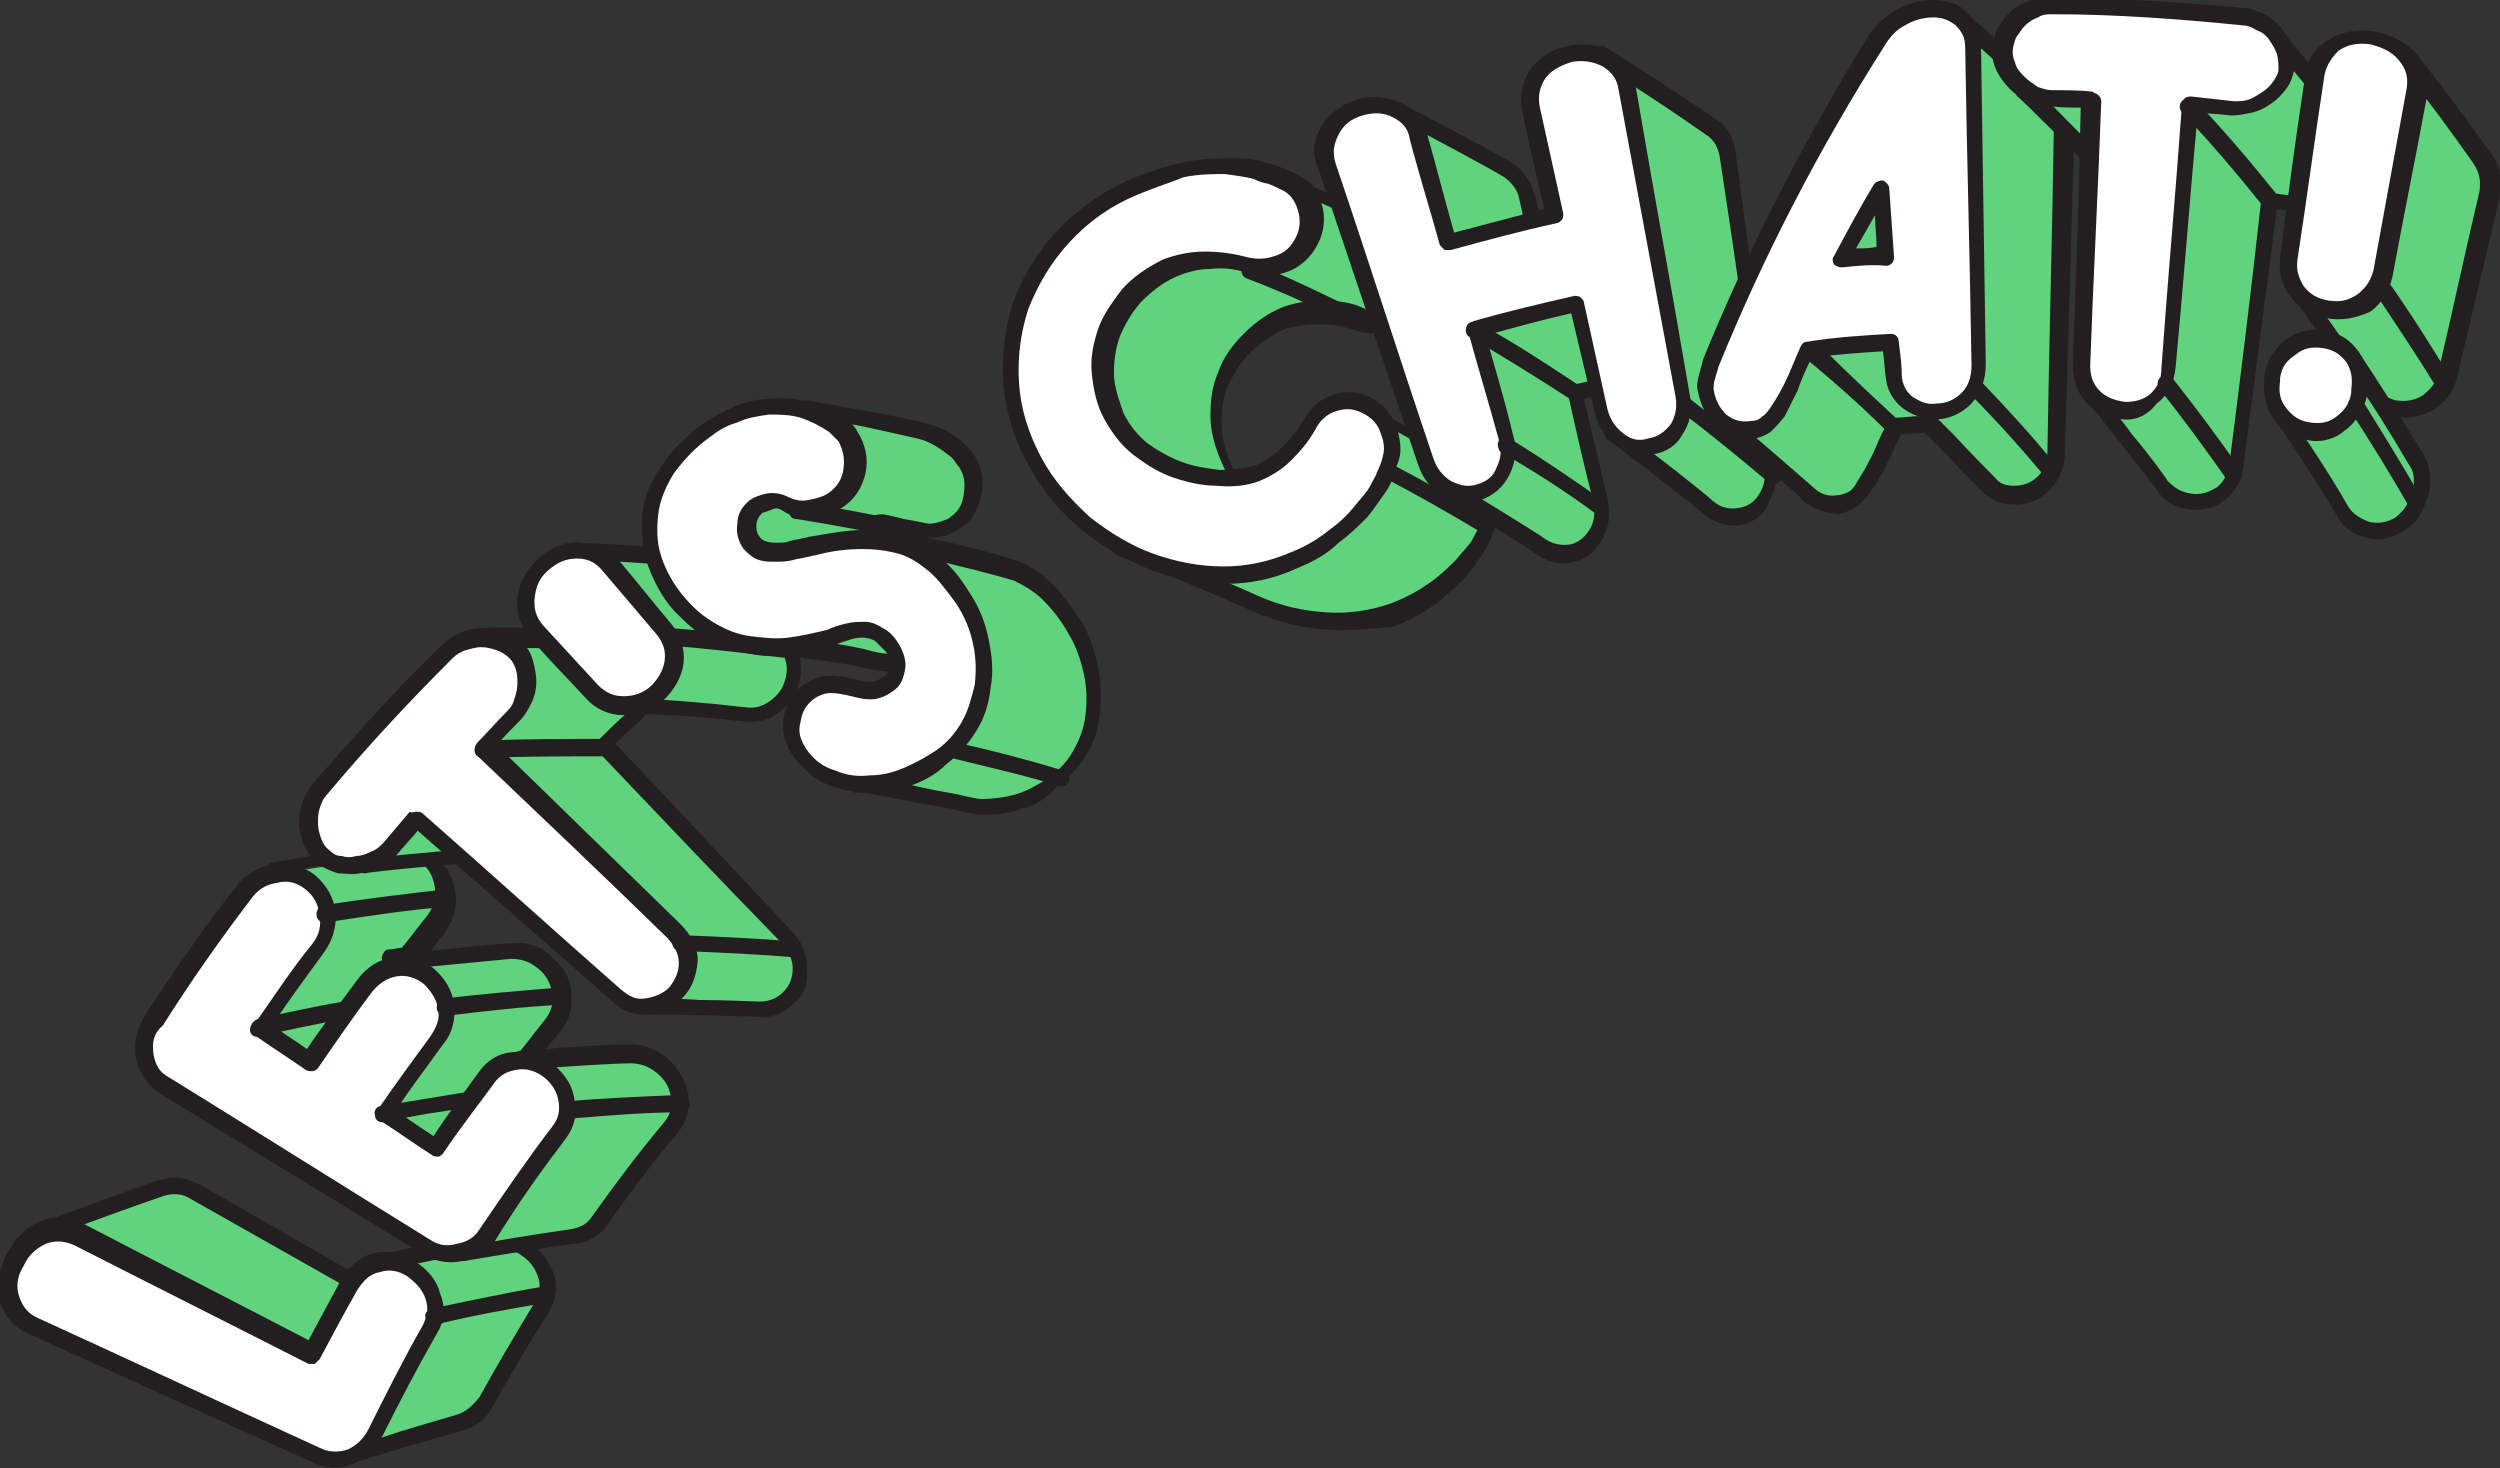 <svg xmlns="http://www.w3.org/2000/svg" viewBox="0 0 158 92.8"><rect x="0" y="0" width="158" height="92.8" fill="#333333" stroke="none"/><style>.st6{fill:#fff}.st109{fill:#231f20}.st169{fill:#5fd37d}.st170{fill:#ee4d7a}</style><g id="Layer_1"><path class="st169" d="M85.7 20.1c-.7-.2-1.4-.4-2.3-.4-.8 0-1.6.1-2.3.4-.9.4-1.7.9-2.4 1.6-.6.7-1.1 1.4-1.5 2.2-.3.8-.5 1.7-.5 2.6 0 .9.2 1.8.6 2.7.4.9.9 1.6 1.6 2.2.7.6 1.4 1.1 2.2 1.4.8.3 1.6.5 2.5.6.9.1-1.3-1.8-.6-2.1.6-.3 1.2-.7 1.8-1.2.6-.5 1-1.1 1.4-1.7.3-.7-.6-2.4.1-2.7 2.2 1.1 4.3 2.3 6.4 3.5.7.4 1.1 1 1.3 1.7.2.6.2 1.2 0 1.6-.2.5-.3.8-.4 1.1-.1.1-.2.4-.4.8s-.6.8-1 1.3-1 1-1.7 1.5-1.5.9-2.5 1.3c-1.4.5-2.8.8-4.3.6-1.5-.1-2.9-.5-4.3-1.1-1.3-.7-8.5-3.6-8.5-3.5-1.3-1.1 2.3-1.6 1.5-3.2-.8-1.6-4.7-4.4-4.8-6-.1-1.7.1-3.3.7-4.9.6-1.6 1.5-3 2.7-4.3 1.2-1.3 6.3-1 8-1.6 1.2-.5 2.3-.7 3.3-.8 1-.1-2.1-2.5-1.3-2.5 0 0 6.6 3.1 6.7 3.2.3.2.7.4 1.2.6.4.3.7.7.9 1.4.2.8.2 1.5-.2 2.2-.4.7-.9 1.2-1.7 1.4-.8.4-1.5.4-2.2.1z"/><path class="st109" d="M83.8 39.8c-1.5-.1-3-.5-4.5-1.1-1.4-.7-8.5-3.6-8.5-3.5-.1 0-.1-.1-.2-.1l-.4-.4c-.2-.4-.1-.8.1-1l.6-.6c.4-.3.9-.6 1.1-.9.1-.2.1-.2 0-.4-.3-.5-1.2-1.5-2.1-2.4-1-1-2-1.9-2.5-2.9-.2-.3-.3-.6-.3-.9-.1-1.8.1-3.5.7-5.1.6-1.6 1.5-3.1 2.8-4.5.2-.2.5-.4.8-.6 1.1-.5 2.5-.6 4-.7 1.4-.1 2.8-.2 3.4-.5 1-.4 2-.7 2.9-.8-.1-.2-.3-.4-.5-.5-.4-.4-.7-.7-.9-1.1 0-.1-.1-.2 0-.4 0-.2.2-.4.4-.4.2-.1.3 0 .4 0h.2s6.5 3 6.7 3.2c-.1.1-.1.2-.2.3.1-.1.1-.2.2-.3.4.2.8.4 1.2.7.6.4.9 1 1.1 1.7.3.9.2 1.8-.3 2.6-.4.8-1.1 1.4-2 1.7-.8.3-1.7.2-2.6-.1-.6-.2-1.3-.3-2.1-.3-.7 0-1.5.1-2.1.3-.9.4-1.6.9-2.2 1.5-.6.6-1 1.3-1.4 2.1-.3.7-.4 1.5-.4 2.4 0 .8.2 1.6.6 2.5.3.8.8 1.4 1.4 2 .6.6 1.3 1 2 1.3.5.2 1.1.4 1.7.5-.2-.2-.4-.6-.5-.8-.1-.1-.1-.3-.1-.6 0-.2.2-.5.4-.5h.1c.6-.2 1.1-.6 1.6-1.1.5-.5 1-1 1.3-1.5v-.7c-.1-.4-.2-.8-.2-1.3 0-.3.2-.7.6-.9h.4c2.2 1.1 4.3 2.3 6.4 3.5.8.4 1.3 1.2 1.6 2.1.2.7.2 1.4 0 2-.2.5-.3.9-.5 1.2-.1.2-.2.4-.5.8s-.6.9-1.1 1.4c-.5.5-1.1 1-1.7 1.5-.7.5-1.6 1-2.6 1.4-1.2.1-2.7.3-4.3.2zm-4.2-2.1c1.4.6 2.7.9 4.2 1 1.4.1 2.8-.1 4.2-.6 1-.4 1.7-.8 2.4-1.3s1.2-1 1.6-1.4c.4-.5.8-.9 1-1.2.2-.4.4-.7.4-.8.1-.2.3-.6.4-1 .1-.3.1-.7-.1-1.3-.2-.7-.5-1.1-1.1-1.4-1.9-1.1-3.9-2.2-5.9-3.3 0 .1 0 .2.1.4.1.5.3 1.2 0 1.9-.4.7-.9 1.3-1.5 1.8-.5.5-1.1.9-1.7 1.2.2.3.6.8.8 1.2 0 .1.1.2.1.4s-.2.4-.3.5c-.1.1-.2 0-.3 0-.9-.1-1.8-.3-2.6-.7-.9-.4-1.6-.9-2.4-1.5-.7-.6-1.3-1.4-1.7-2.4-.4-.9-.7-1.9-.7-2.9s.1-1.9.5-2.8c.3-.9.9-1.7 1.6-2.4.7-.7 1.5-1.3 2.5-1.7.8-.3 1.7-.4 2.5-.4.9 0 1.7.1 2.4.4-.1.2-.1.3-.2.5.1-.2.1-.3.2-.5.6.3 1.2.3 1.8.1.6-.2 1.1-.6 1.4-1.2.3-.6.4-1.1.2-1.8-.2-.6-.4-.9-.7-1.1-.4-.3-.8-.5-1.1-.6-.1 0-.2-.1-.4-.2s-.5-.2-.8-.4c-.6-.3-1.5-.7-2.3-1.1-.5-.2-1-.5-1.5-.7.2.2.3.4.4.6 0 .1.1.3 0 .5s-.3.4-.5.5c-.1 0-.1 0-.2.1-.9.1-2 .4-3.2.8-.9.3-2.3.4-3.7.5-1.4.1-2.8.3-3.6.6-.2.1-.4.2-.5.3-1.2 1.2-2 2.6-2.6 4.1-.5 1.5-.8 3.1-.7 4.7 0 .1.1.3.2.5.4.7 1.3 1.7 2.3 2.6.9 1 1.9 1.9 2.3 2.7.2.4.2.8.1 1.2-.1.3-.4.6-.6.8-.5.4-1 .7-1.2.9 1 .7 7.2 3.3 8.5 3.9z"/><path class="st6" d="M78.7 16.9c-.7-.2-1.5-.3-2.3-.3-.8 0-1.6.2-2.4.5-.9.5-1.7 1-2.4 1.8-.6.7-1.1 1.5-1.4 2.3-.3.8-.5 1.7-.4 2.6 0 .9.3 1.8.7 2.7.4.8 1 1.5 1.7 2.1.7.6 1.5 1 2.3 1.3.8.3 1.7.5 2.6.5.9 0 1.7-.1 2.5-.3.7-.3 1.3-.7 1.8-1.2.6-.5 1-1.1 1.4-1.7.3-.7.9-1.2 1.6-1.5.7-.3 1.4-.2 2.1.1.7.3 1.2.9 1.4 1.7.2.6.2 1.2.1 1.6-.1.5-.3.9-.4 1.1-.1.1-.2.4-.4.8s-.6.9-1 1.4c-.5.5-1 1-1.7 1.6-.7.5-1.5 1-2.5 1.5-1.4.6-2.9.9-4.5.9s-3.1-.3-4.5-.8c-1.5-.5-2.9-1.3-4.2-2.4-1.3-1.1-2.4-2.4-3.3-3.9-.9-1.5-1.4-3.2-1.5-4.9-.1-1.7.1-3.3.6-4.9.6-1.6 1.4-3.1 2.7-4.4 1.2-1.3 2.7-2.4 4.5-3.2 1.2-.5 2.4-.9 3.4-1 1-.2 2-.2 2.8-.2.8 0 1.4.1 1.9.3.5.1.8.2.9.3.4.1.8.3 1.2.6.5.3.8.7 1 1.3.3.8.2 1.5-.2 2.2-.4.7-.9 1.2-1.7 1.5-.8.3-1.6.3-2.4 0z"/><path class="st109" d="M77.4 36.9c-1.6 0-3.2-.3-4.7-.9-1.5-.6-3-1.4-4.3-2.5-1.4-1.1-2.5-2.5-3.4-4.1-.9-1.6-1.4-3.3-1.6-5.1-.1-1.8.1-3.5.6-5.1.6-1.7 1.5-3.2 2.8-4.6 1.3-1.4 2.9-2.5 4.7-3.3 1.3-.5 2.5-.9 3.6-1.1 1.1-.2 2-.2 2.9-.2.8 0 1.5.1 2 .3.5.1.8.2 1 .3.4.1.8.4 1.3.6.6.3 1 .9 1.2 1.6.3.9.2 1.8-.2 2.6s-1.1 1.5-2 1.8c-.9.3-1.8.3-2.6 0-.7-.2-1.4-.3-2.2-.2-.8 0-1.5.2-2.2.5-.9.4-1.6 1-2.2 1.6-.6.7-1 1.4-1.3 2.1-.3.8-.4 1.6-.4 2.4 0 .8.3 1.6.6 2.5.4.8.9 1.4 1.5 1.9.7.5 1.4.9 2.2 1.2.8.3 1.6.4 2.4.5.8 0 1.6-.1 2.3-.3.6-.3 1.1-.6 1.6-1.1.5-.5 1-1.1 1.3-1.6.4-.8 1-1.4 1.8-1.7.8-.3 1.7-.3 2.5.1s1.4 1.1 1.7 2c.2.7.3 1.4.1 2-.2.5-.3.9-.4 1.2-.1.2-.2.5-.5.9s-.6.9-1.1 1.5c-.5.5-1.1 1.1-1.8 1.6-.7.7-1.6 1.2-2.6 1.6-1.5.7-3 1-4.6 1zm-5.5-24.6c-1.7.7-3.1 1.7-4.3 3-1.2 1.3-2 2.7-2.6 4.2-.5 1.5-.7 3.1-.6 4.7.1 1.6.6 3.2 1.4 4.7.8 1.5 1.9 2.7 3.1 3.8 1.3 1 2.6 1.8 4 2.3 1.4.5 2.9.8 4.4.8 1.5 0 2.9-.3 4.3-.9 1-.4 1.8-.9 2.4-1.4.7-.5 1.2-1 1.6-1.5.4-.5.8-.9 1-1.3.2-.4.4-.7.4-.8.1-.2.3-.6.4-1.1.1-.3.1-.8-.1-1.3-.2-.7-.6-1.1-1.2-1.4-.6-.3-1.1-.3-1.7-.1-.6.2-1 .6-1.3 1.2-.4.7-.9 1.3-1.5 1.9-.6.6-1.3 1-2 1.3-.8.3-1.7.4-2.7.3-.9 0-1.8-.2-2.7-.5-.9-.3-1.7-.8-2.5-1.4-.8-.6-1.4-1.4-1.9-2.3-.5-.9-.7-1.9-.8-2.9-.1-1 .1-1.9.4-2.8.3-.9.9-1.7 1.5-2.5.7-.8 1.6-1.4 2.6-1.9.8-.3 1.7-.5 2.6-.5.9 0 1.7.1 2.5.3-.1.2-.1.3-.2.5.1-.2.1-.3.2-.5.7.2 1.3.2 1.9 0 .7-.2 1.1-.6 1.4-1.2.3-.6.3-1.2.1-1.8-.2-.6-.5-.9-.8-1.1-.4-.2-.8-.4-1.1-.5-.1 0-.5-.1-.9-.3-.4-.1-1-.2-1.8-.3-.7 0-1.6 0-2.6.2-.7.3-1.7.6-2.9 1.1z"/><path class="st170" d="M93.9 33.2c-2-1.2-4.1-2.4-6.2-3.6"/><path class="st109" d="M93.7 33.7c-2-1.2-4.1-2.4-6.2-3.5-.2-.1-.4-.5-.3-.7.1-.3.4-.4.7-.2 2.1 1.1 4.2 2.3 6.2 3.6.2.1.3.5.2.7-.1.1-.2.2-.3.2 0 0-.1 0-.3-.1z"/><path class="st170" d="M86 20.2c-2.2-1.1-4.5-2.2-6.9-3.2"/><path class="st109" d="M85.7 20.7c-2.2-1.1-4.5-2.2-6.9-3.1-.3-.1-.4-.4-.3-.7.1-.3.5-.4.7-.3 2.4 1 4.7 2.1 6.9 3.2.3.1.4.5.2.7l-.3.3c0-.1-.1-.1-.3-.1z"/><path class="st169" d="M98.1 19.1c2.2-.5 4.3-1 6.5-1.4-.4-2.3-.8-4.6-1.3-6.8-.1-.8-2.3-1.6-1.8-2.3.5-.7-1.1-4.9-.2-5.1 2.4 1.5 4.7 3 6.9 4.5.6.5 1 1.1 1.1 1.9l2.7 19.5c.1.8 0 1.5-.4 2.1-.4.6-.9 1-1.6 1.1-.7.1-1.3-.1-1.9-.5-.5-.5-6.1-4.8-6.2-4.8 1.2-1.3 2.5-2.7 3.8-4-2.1.4-4.2.8-6.2 1.3.5 2.3 1.1 4.5 1.6 6.8.2.8.1 1.5-.2 2.1-.3.6-.8 1.1-1.5 1.2-.7.2-1.3.1-1.9-.3-.6-.4-6.5-4.1-6.6-4-.3-5.5-.3-11.1-.1-16.6-.2-.8-3.1-1.3-2.7-2 .4-.7-.6-4.7.2-5 .1 0 6.7 3.5 6.9 3.7.5.3 1.1 1 1.3 1.8.5 2.3 1.1 4.5 1.6 6.8z"/><path class="st109" d="M110 33.2c-.8.1-1.5-.1-2.2-.6-.5-.5-6.1-4.8-6.2-4.8-.1-.1-.2-.2-.2-.4s0-.3.1-.4c.8-.9 1.7-1.8 2.6-2.7-1.4.3-2.7.6-4 .9l1.5 6.3c.2.9.1 1.8-.3 2.5-.4.8-1 1.3-1.8 1.5-.8.2-1.5.1-2.3-.4-.6-.5-6.5-4.1-6.6-4-.2-.1-.3-.3-.3-.5-.2-5.6-.3-11.1-.1-16.6 0 0-.1 0-.1-.1-.1-.1-.3-.2-.5-.3-.4-.2-.9-.4-1.4-.6-.3-.2-.6-.3-.7-.7-.1-.2 0-.5.1-.6v-.6c0-.4-.1-.8-.1-1.3-.1-1-.2-2 0-2.7.1-.2.3-.5.6-.6h.4s6.7 3.5 6.9 3.7c.7.4 1.3 1.1 1.6 2.1.5 2.1 1 4.2 1.5 6.2 1.8-.4 3.7-.8 5.5-1.2l-1.2-6.3s0-.1-.2-.3c-.1-.1-.3-.3-.6-.5-.4-.4-1-.6-1.2-1.3 0-.2 0-.5.1-.6v-.5c0-.3-.1-.7-.2-1.2-.1-.3-.1-.6-.2-.9-.1-.9-.3-1.6-.1-2.2.1-.2.3-.5.7-.6.2 0 .3 0 .4.1 2.4 1.5 4.7 3 6.9 4.5.8.5 1.2 1.3 1.3 2.2.9 6.5 1.7 13 2.6 19.5.1.9-.1 1.8-.5 2.5-.3.9-1 1.3-1.8 1.5zm-1.7-1.5c.5.4 1 .5 1.6.4.6-.1 1-.4 1.3-.9.3-.5.4-1 .3-1.7-.9-6.5-1.8-13-2.8-19.5-.1-.7-.4-1.2-.9-1.5-2-1.4-4.1-2.8-6.2-4.1 0 .3.1.8.2 1.2.1.3.1.6.2.9.1.5.2.9.2 1.3s.1.6-.1 1c0 0 .1.1.1.2.1.1.4.3.6.5.4.4 1 .7 1.1 1.4.4 2.3.8 4.6 1.2 6.8 0 .1 0 .3-.1.4-.1.1-.2.2-.3.2-2.2.4-4.4.9-6.5 1.4-.1 0-.3 0-.4-.1-.1-.1-.2-.2-.2-.3-.6-2.3-1.1-4.6-1.6-6.8-.1-.6-.7-1.2-1.1-1.4-.1-.1-4.7-2.6-6.3-3.4v.7c0 .8.1 1.7.2 2.4 0 .4 0 .8-.1 1.1.1.1.3.2.5.3.4.2 1 .4 1.4.7.3.2.6.4.7.8v.2c-.2 5.5-.2 10.9.1 16.3 1.2.7 5.8 3.5 6.3 3.9.5.3 1 .4 1.6.3.6-.2.9-.5 1.2-1 .3-.5.3-1.1.2-1.7-.6-2.3-1.1-4.5-1.6-6.8 0-.1 0-.3.1-.4.1-.1.2-.2.3-.2 2.1-.5 4.2-.9 6.3-1.3.2 0 .4.1.5.3.1.2.1.5-.1.6-1.2 1.1-2.3 2.3-3.4 3.5 1.3.9 5.1 3.9 5.5 4.3z"/><path class="st6" d="M91.6 15.3c2.2-.6 4.5-1.2 6.7-1.7-.5-2.3-1-4.5-1.5-6.8-.2-.8 0-1.5.5-2.2.5-.7 1.2-1.1 2-1.3.9-.2 1.7-.1 2.4.4.7.4 1.1 1 1.2 1.8 1.2 6.5 2.3 12.9 3.5 19.4.1.8 0 1.5-.4 2.1-.4.6-.9 1-1.7 1.2-.7.1-1.4 0-2-.4-.6-.4-1-1-1.2-1.8-.5-2.3-1-4.5-1.5-6.8-2.2.5-4.3 1-6.4 1.6.6 2.2 1.3 4.5 1.9 6.7.2.8.2 1.5-.2 2.2-.3.7-.8 1.1-1.5 1.3-.7.2-1.4.1-2-.2-.7-.4-1.1-.9-1.4-1.7-2.1-6.2-4.2-12.5-6.2-18.7-.3-.8-.2-1.5.2-2.2.4-.7 1.1-1.2 1.9-1.5.8-.3 1.6-.2 2.4.1.7.4 1.2.9 1.4 1.7.6 2.3 1.3 4.5 1.9 6.8z"/><path class="st109" d="M104.5 28.7c-.8.2-1.6 0-2.3-.5-.7-.5-1.2-1.2-1.4-2.1l-1.5-6.3c-1.8.4-3.6.9-5.4 1.4.6 2.1 1.2 4.1 1.7 6.2.3.9.2 1.8-.2 2.6s-1 1.3-1.8 1.6c-.8.2-1.6.2-2.4-.3-.8-.4-1.3-1.1-1.6-2-2.1-6.2-4.2-12.5-6.3-18.7-.4-.9-.3-1.8.2-2.6s1.3-1.4 2.2-1.7c1-.3 2-.2 2.8.2.9.4 1.4 1.1 1.7 2 .6 2.1 1.1 4.1 1.7 6.2l5.7-1.5c-.5-2.1-1-4.2-1.4-6.2-.2-.9 0-1.8.5-2.6.6-.8 1.4-1.3 2.4-1.5 1-.2 2-.1 2.8.5.8.5 1.3 1.3 1.5 2.2 1.1 6.5 2.3 12.9 3.4 19.4.2.9 0 1.8-.5 2.5-.3.6-1 1.1-1.8 1.2zm-5-10c.1 0 .3 0 .4.1.1.1.2.2.2.3.5 2.3 1 4.5 1.5 6.8.2.7.5 1.1 1 1.5.5.4 1 .5 1.6.3.6-.1 1-.4 1.4-.9.3-.5.4-1.1.3-1.7-1.2-6.5-2.4-12.9-3.6-19.4-.1-.7-.4-1.1-1-1.5-.6-.3-1.2-.4-1.9-.3-.7.2-1.3.5-1.7 1-.4.6-.5 1.1-.4 1.8.5 2.3 1 4.5 1.5 6.8 0 .1 0 .3-.1.4-.1.1-.2.2-.3.2-2.3.5-4.5 1.1-6.7 1.7h-.4l-.3-.3c-.6-2.2-1.3-4.4-1.9-6.7-.1-.7-.5-1.1-1.1-1.4-.6-.3-1.2-.3-1.9-.1-.7.2-1.2.6-1.5 1.2-.3.6-.4 1.1-.2 1.8 2.1 6.2 4.1 12.5 6.2 18.7.2.6.6 1.1 1.1 1.4.6.3 1.1.4 1.7.2.6-.2 1-.5 1.2-1.1.3-.6.3-1.1.1-1.8-.6-2.2-1.3-4.5-1.9-6.7v-.4l.3-.3c2.1-.6 4.2-1.1 6.4-1.6z"/><path class="st170" d="M99.5 24.7c-2-1.3-4.1-2.6-6.3-3.9"/><path class="st109" d="M99.2 25.2c-2-1.3-4.1-2.6-6.3-3.9-.3-.1-.3-.5-.2-.7.1-.3.5-.3.7-.2 2.2 1.2 4.2 2.5 6.3 3.9.2.2.3.5.2.7-.1.1-.2.2-.3.2-.1.1-.3 0-.4 0z"/><path class="st170" d="M112 30.1c-1.8-1.6-3.6-3.1-5.6-4.5"/><path class="st109" d="M111.8 30.5c-1.8-1.5-3.6-3-5.6-4.5-.2-.2-.3-.5-.1-.7.2-.2.5-.3.7-.1 1.9 1.5 3.8 3 5.6 4.5.2.2.3.5.1.7-.1.1-.2.2-.3.2-.2 0-.3 0-.4-.1z"/><g><path class="st170" d="M101.2 32.1c-1.9-1.4-3.9-2.7-6-4"/><path class="st109" d="M100.9 32.5c-1.9-1.4-3.9-2.7-6-3.9-.2-.1-.3-.5-.2-.7.1-.3.4-.3.7-.2 2.1 1.3 4 2.6 6 4 .2.2.3.5.2.7-.1.1-.2.2-.3.2-.1.1-.3 0-.4-.1z"/></g><g><path class="st169" d="M130 28.5c0 .8-.3 1.5-.8 2s-1.1.8-1.9.8c-.6 0-1.1-.2-1.6-.6-.2-.2-5.1-5.3-5.1-5.3-.3.5-.6 1.1-.9 1.6-.4.9-.8 1.7-1.1 2.3-.3.6-.6 1.1-.8 1.5-.3.4-.5.6-.8.8-.3.2-.5.3-.8.3-.7.1-1.3-.1-1.8-.6s-.8-1.1-.9-2c0-.2 0-.5.1-.9.1-.3.2-.6.2-.7.7-5.3 1.7-10.5 2.8-15.8.3-.6 5.9-5.8 6.6-6.2.6-.4-.1-4.7.7-4.7.1 0 5.7 5 6.1 5.5.4.5.7 1.1.6 1.8-.3 6.7-.5 13.4-.6 20.2zm-8.1-7.2c.9 0 1.8-.1 2.7-.1 0-1.4-.1-2.8-.1-4.3-.9 1.5-1.8 3-2.6 4.4z"/><path class="st109" d="M114 31.7c-.6-.6-1-1.4-1.1-2.3 0-.3 0-.7.1-1.1.1-.3.1-.6.2-.7.7-5.2 1.6-10.5 2.7-15.7 0 0 0-.1.1-.1.1-.2.4-.5.7-.9.4-.4.8-.9 1.4-1.4 1.1-1 2.4-2.2 3.3-3 .6-.5 1-.8 1.3-1 0-.1 0-.2.1-.4V3.8c0-1-.1-2 .2-2.6.1-.2.3-.5.8-.5.2 0 .3 0 .4.1.1 0 5.7 5 6.1 5.6.5.6.8 1.3.8 2.1l-.6 20.1c0 1-.4 1.8-1 2.4-.6.6-1.3.9-2.2.9-.7 0-1.3-.2-1.9-.7l-.3-.3-.6-.6c-.5-.5-1.1-1.2-1.7-1.8l-2.1-2.1c-.2.3-.4.7-.6 1-.4.9-.8 1.7-1.1 2.3-.3.6-.6 1.1-.9 1.5-.3.4-.6.7-.9.9-.3.2-.7.3-1 .4-.8-.1-1.5-.3-2.2-.8zm13.3-1c.6 0 1.1-.2 1.5-.6.4-.4.6-.9.6-1.7.1-6.7.3-13.4.4-20.1 0-.6-.2-1-.5-1.4-.3-.4-3.9-3.7-5.4-5v.9c0 1 .1 2-.1 2.7-.1.2-.1.4-.4.6-.1.1-1.2.9-2.3 1.9-1.1 1-2.4 2.2-3.2 3-.5.5-.8.9-.9 1-1.1 5.2-2.1 10.5-2.8 15.7v.2c0 .1-.1.3-.2.6s-.1.5-.1.7c.1.7.3 1.2.8 1.6.4.4.9.5 1.5.5.2 0 .5-.1.7-.2.2-.1.4-.3.6-.7.2-.3.5-.8.8-1.4.3-.6.6-1.4 1.1-2.3.3-.5.6-1.1.9-1.6.1-.1.2-.2.3-.2.1 0 .3 0 .4.1l2.4 2.4c1.2 1.3 2.5 2.6 2.7 2.8.3.4.7.5 1.2.5zm-5.4-8.8c-.2 0-.4-.1-.5-.3-.1-.2-.1-.4 0-.5.8-1.5 1.7-2.9 2.6-4.4.1-.2.4-.3.6-.2.2.1.4.3.4.5 0 1.4.1 2.8.1 4.3 0 .1 0 .3-.1.4-.1.1-.2.2-.4.2-.9-.1-1.8-.1-2.7 0zm2.2-1.2c0-.7 0-1.3-.1-2-.4.7-.8 1.3-1.2 2h1.3z"/><path class="st169" d="M114.3 31.2c-1.7-1.6-3.6-3.1-5.4-4.6 1.7-1.6 3.5-3.1 5.4-4.5 1.9 1.6 3.6 3.2 5.4 4.9-.4.9-.8 1.7-1.1 2.3-.3.6-.6 1.1-.8 1.5-.3.4-.5.6-.8.8-.3.2-.5.3-.8.3-.8 0-1.4-.2-1.9-.7"/><path class="st109" d="M114.1 31.7s-.1 0 0 0c-1.8-1.6-3.6-3.1-5.4-4.6-.1-.1-.2-.3-.2-.4 0-.2.1-.3.2-.4 1.7-1.6 3.5-3.1 5.4-4.5.2-.1.4-.1.6 0 1.9 1.6 3.6 3.2 5.4 4.9.2.2.2.4.1.6-.4.9-.8 1.7-1.1 2.3-.3.6-.6 1.1-.9 1.5-.3.4-.6.7-.9.9-.3.2-.7.3-1 .4-.9 0-1.6-.2-2.2-.7zm2-.4c.2 0 .5-.1.7-.2.2-.1.4-.3.6-.7.2-.3.5-.8.8-1.4.3-.5.5-1.2.9-1.9-1.5-1.5-3.1-2.9-4.8-4.3-1.6 1.3-3.1 2.5-4.6 3.8 1.7 1.4 3.3 2.8 4.9 4.2.4.4.9.6 1.5.5z"/><path class="st169" d="M119.7 27c.8-.1 1.6-.1 2.4-.1-.8-1.7-1.6-3.5-2.5-5.2-1.8.1-3.5.3-5.3.5 1.9 1.5 3.6 3.1 5.4 4.8z"/><path class="st109" d="M119.7 27.5V27c.1-.1.2-.3.3-.4-.1.1-.2.3-.3.4v.5c-.1 0-.3 0-.3-.1-1.7-1.7-3.5-3.3-5.4-4.9-.2-.1-.2-.4-.2-.6.1-.2.2-.4.4-.4 1.8-.2 3.5-.3 5.3-.5.2 0 .4.1.5.3.9 1.7 1.7 3.5 2.5 5.2.1.2.1.4 0 .5-.1.2-.2.3-.4.3-.8.1-1.6.1-2.4.2zm.1-1.1c.5 0 1-.1 1.5-.1-.7-1.4-1.3-2.8-2-4.2-1.2.1-2.5.2-3.7.3 1.4 1.4 2.8 2.7 4.2 4z"/><path class="st6" d="M125.1 23.1c0 .8-.2 1.5-.7 2.1-.5.5-1.1.8-1.9.9-.6 0-1.2-.1-1.7-.5s-.8-.9-.9-1.6c-.1-.8-.2-1.6-.2-2.3-1.8.1-3.5.3-5.3.5-.4.9-.7 1.7-1 2.3-.3.6-.6 1.1-.8 1.5-.2.4-.5.7-.8.8-.3.2-.5.3-.9.3-.7.1-1.4-.1-1.9-.5-.6-.4-.9-1.1-1.1-1.9 0-.2 0-.5.1-.9s.1-.6.2-.7c2.8-6.9 6.3-13.7 10.5-20.3.4-.6.9-1.1 1.5-1.5.6-.4 1.3-.6 2.1-.6.7 0 1.3.2 1.8.6.5.4.7 1 .7 1.7l.3 20.1zm-8.7-6.8c.9-.1 1.9-.2 2.8-.2l-.3-4.2c-.8 1.5-1.7 2.9-2.5 4.4z"/><path class="st109" d="M108.6 27c-.7-.5-1.1-1.3-1.3-2.3-.1-.3 0-.7.1-1.1.1-.4.2-.6.2-.8 2.8-6.9 6.3-13.7 10.4-20.4.4-.7 1-1.2 1.7-1.7.7-.4 1.5-.7 2.4-.7.9 0 1.7.2 2.2.8.6.5.9 1.3.9 2.1l.3 20.1c0 1-.3 1.8-.9 2.5-.6.6-1.4 1-2.2 1-.7 0-1.4-.2-2-.6-.6-.4-1.1-1.1-1.2-1.9-.1-.6-.1-1.2-.2-1.8-1.5.1-3 .2-4.5.4-.4.8-.7 1.5-.9 2.1l-.8 1.6c-.3.4-.6.7-.9 1-.3.2-.7.4-1.1.4-.7.1-1.5-.1-2.2-.7zm10.9-5.9c.3 0 .5.2.5.5.1.8.2 1.5.2 2.3.1.5.3.9.7 1.2.5.3.9.5 1.5.4.7 0 1.2-.3 1.6-.7.4-.4.6-1 .6-1.7-.1-6.7-.3-13.4-.4-20.1 0-.6-.2-1-.6-1.4-.4-.3-.8-.5-1.4-.5-.7 0-1.3.2-1.8.5-.6.3-1 .8-1.3 1.3-4.2 6.6-7.7 13.4-10.5 20.3 0 .1-.1.3-.2.7-.1.3-.1.5-.1.7.1.7.4 1.2.8 1.6.5.4 1 .5 1.6.4.3 0 .5-.1.7-.3.2-.1.4-.4.6-.7.2-.3.5-.8.8-1.4.3-.6.6-1.4 1-2.3.1-.2.2-.3.4-.3 1.8-.3 3.6-.4 5.3-.5zm-3.1-4.2c-.2 0-.4-.1-.5-.2-.1-.2-.1-.4 0-.5.8-1.5 1.6-3 2.5-4.5.1-.2.4-.3.6-.3.2.1.4.3.4.5.1 1.4.2 2.8.3 4.3 0 .1 0 .3-.1.4-.1.1-.2.2-.4.2-.9-.1-1.8 0-2.8.1zm2.2-1.3c0-.7-.1-1.3-.1-2l-1.2 2.1c.5 0 .9 0 1.3-.1z"/><g><path class="st170" d="M129.6 29.8c-1.5-1.8-3.1-3.6-4.8-5.3"/><path class="st109" d="M129.3 30.2c-1.5-1.8-3.1-3.6-4.8-5.3-.2-.2-.2-.5 0-.8.2-.2.5-.2.7 0 1.7 1.8 3.3 3.5 4.8 5.4.2.2.2.6 0 .8-.1.1-.2.2-.3.1-.2 0-.3-.1-.4-.2z"/></g></g><g><path class="st169" d="M137.5 12.1c-.8-.1-1.7-.1-2.5-.2-.4 0-.7-.1-1.1-.3-.3-.2-.6-.4-.9-.7-.2-.3-5-5.1-5.1-5.1 0 0 4-4.3 4.6-.6.1.4-.3 3-.1 2.6.2-.4.4-.7.7-.9.3-.3.6-.5 1-.6.4-.1.7-.2 1.1-.2 1.7-.6 3.4-1.2 5.2-1.8.4 0 3.3-1.9 3.3-1.9.1 0 4.9 5.8 5.1 6.1.2.3.4.7.5 1.1.1.4.1.8.1 1.2-.1.3-.2.6-.4.9-.2.3-.5.6-.8.8-.3.2-.7.4-1.1.5-.4.1-.8.1-1.1.1-.9-.1-1.7-.2-2.6-.4-.7 5.5-1.4 11.1-2.1 16.6-.1.8-.4 1.5-1 1.9-.6.4-1.2.6-1.9.5-.7-.1-1.3-.4-1.7-.9-.4-.6-4.4-5.7-4.5-5.6 1.6-4.4 3.4-8.8 5.3-13.1z"/><path class="st109" d="M138.4 32.2c-.8-.1-1.5-.4-2-1.1-.4-.6-4.4-5.7-4.5-5.7-.1-.1-.2-.4-.1-.5 1.5-4.2 3.1-8.3 4.9-12.4-.6 0-1.2-.1-1.8-.1-.5 0-.9-.2-1.3-.4s-.7-.5-1-.8c-.2-.3-5-5.1-5.1-5.1-.2-.2-.2-.5 0-.7 0 0 .5-.6 1.2-1.1.7-.6 1.6-1.2 2.6-1.2.9 0 1.7.8 1.8 1.9v.4c0 .2 0 .5-.1.8.3-.2.6-.3.9-.5.4-.1.8-.2 1.2-.2l5.1-1.8h.2c.1 0 .2-.1.4-.2.3-.2.7-.4 1.1-.6.8-.5 1.5-1 1.5-1 .3-.2.6-.1.8.1.1 0 4.9 5.8 5.1 6.1.3.4.5.8.6 1.2.1.5.1.9.1 1.4-.1.4-.3.8-.5 1.2-.3.4-.6.7-1 .9-.4.3-.8.4-1.2.6-.5.1-.9.2-1.4.1-.7-.1-1.3-.2-2-.3-.7 5.4-1.4 10.7-2.1 16.1-.1 1-.5 1.8-1.2 2.3-.6.5-1.4.7-2.2.6.1.1.1.1 0 0 0 .1 0 0 0 0zm-3.7-4.8c1.1 1.3 2.2 2.8 2.3 3 .4.4.8.7 1.5.8.6.1 1.1-.1 1.6-.4.4-.3.7-.8.8-1.5.7-5.5 1.4-11.1 2-16.6 0-.1.1-.3.2-.4.1-.1.3-.1.4-.1.9.1 1.7.2 2.6.4.3 0 .6 0 .9-.1.3-.1.6-.2.9-.4.3-.2.5-.4.7-.7.2-.2.3-.5.3-.7.1-.3 0-.6 0-1-.1-.3-.2-.6-.4-.9-.2-.3-3.6-4.4-4.7-5.7-.7.4-2 1.3-2.7 1.6-.1 0-.2.1-.4.1l-5.1 1.8h-.3c-.3 0-.6 0-.9.1-.3.1-.6.3-.8.5-.2.2-.4.5-.6.8 0 0 0 .1-.1.1-.1.1-.2.2-.5.2s-.4-.2-.5-.2c-.1-.1-.1-.1-.1-.2v-.5c0-.5.1-1.6.1-2.1v-.2c-.2-1-.4-1-.7-1-.4 0-1.2.4-1.9.9-.3.2-.6.5-.7.6 1.2 1.1 4.5 4.5 4.7 4.8.2.2.5.4.8.6.3.1.5.2.8.2.8.1 1.7.1 2.5.2.2 0 .3.1.4.3.1.1.1.3 0 .5-1.9 4.2-3.6 8.5-5.2 12.8.6.5 1.4 1.4 2.1 2.4z"/><path class="st6" d="M132.2 6.4c-.9 0-1.7-.1-2.6-.1-.4 0-.8-.1-1.1-.3-.4-.2-.7-.4-1-.7-.3-.3-.5-.6-.7-.9-.2-.3-.3-.7-.3-1 0-.4.1-.8.3-1.2.2-.4.4-.7.7-1 .3-.3.6-.5 1-.6.4-.2.8-.2 1.2-.2 4 .1 8 .3 12 .7.4 0 .8.2 1.2.4.4.2.7.5 1 .8.3.3.5.6.6 1 .1.4.2.8.1 1.2 0 .3-.2.7-.4 1-.2.3-.5.6-.8.8-.3.2-.7.4-1.1.5-.4.1-.8.2-1.2.1l-2.7-.3c-.5 5.6-.9 11.1-1.4 16.7-.1.8-.4 1.5-.9 1.9-.6.4-1.2.7-1.9.6-.7 0-1.4-.3-1.9-.8s-.7-1.2-.7-2c.2-5.4.4-11 .6-16.6z"/><path class="st109" d="M134.1 26.5c-.8 0-1.6-.4-2.2-1-.6-.6-.9-1.5-.9-2.5.2-5.4.4-10.8.5-16.2-.7 0-1.4 0-2-.1-.5 0-.9-.1-1.4-.3-.4-.2-.8-.5-1.1-.8-.3-.3-.6-.7-.8-1.1-.2-.4-.3-.8-.3-1.2 0-.5.1-.9.3-1.4.2-.4.5-.8.8-1.1.3-.3.7-.6 1.2-.7.4-.2.9-.3 1.4-.3 4 .1 8 .3 12.1.7.5 0 1 .2 1.4.4.4.2.8.5 1.1.9.3.4.6.8.7 1.2.2.5.2.9.1 1.4-.1.4-.2.8-.5 1.2-.3.4-.6.7-.9.9-.4.3-.8.5-1.2.6-.5.1-.9.2-1.4.2-.7-.1-1.4-.1-2.1-.2-.5 5.4-.9 10.8-1.4 16.1-.1 1-.5 1.8-1.2 2.3-.6.8-1.4 1.1-2.2 1zM132.6 6c.1.1.2.2.2.4-.2 5.6-.5 11.1-.7 16.7 0 .7.2 1.2.6 1.6.4.4.9.6 1.6.7.6 0 1.1-.1 1.6-.5.4-.4.7-.8.7-1.6.4-5.6.9-11.1 1.3-16.7 0-.1.1-.3.2-.4.1-.1.3-.1.4-.1l2.7.3c.3 0 .6 0 .9-.1.3-.1.6-.3.9-.5.3-.2.5-.4.7-.7.2-.3.3-.5.3-.7 0-.3 0-.6-.1-1-.1-.3-.3-.6-.5-.9-.2-.3-.5-.5-.8-.6-.3-.2-.6-.3-.9-.3-4-.4-8-.7-12-.7-.3 0-.6 0-.9.2-.3.1-.6.3-.8.5-.2.2-.4.5-.6.8-.1.3-.2.6-.2.9 0 .3.1.5.2.8.1.3.3.5.6.8.2.2.5.4.8.6.3.1.6.2.9.2.9 0 1.8 0 2.6.1 0 .1.2.1.3.2z"/><path class="st170" d="M143.5 12.7c-1.6-2-3.3-4-5.1-5.9"/><path class="st109" d="M143 13c-1.6-2-3.3-4-5.1-5.9-.2-.2-.2-.6.1-.8.2-.2.6-.2.8.1 1.8 1.9 3.5 3.9 5.1 5.9.2.2.1.6-.1.7-.1.1-.3.1-.4.1-.1.1-.3 0-.4-.1z"/><g><path class="st170" d="M141.2 30.1c-1.4-2-2.8-3.9-4.3-5.8"/><path class="st109" d="M140.8 30.4c-1.4-2-2.8-3.9-4.3-5.8-.2-.2-.2-.6.1-.8.2-.2.5-.2.7.1 1.5 1.9 3 3.9 4.3 5.8.2.2.1.6-.1.7-.1.1-.2.1-.4.1-.1.1-.2 0-.3-.1z"/></g></g><g><path class="st169" d="M150 8.1c.7-.4 1.2-4.6 2.1-4.4 1.7 2.1 3.3 4.3 4.8 6.4.5.7.6 1.4.4 2.2l-2.7 11.4c-.2.8-.6 1.4-1.3 1.8-.6.4-1.4.5-2.1.4-.8-.2-1.3-.6-1.8-1.2-1.4-2.2-2.9-4.4-4.5-6.5 2-2.4 4-4.8 6.2-7.1.3-.9-1.8-2.6-1.1-3z"/><path class="st109" d="M151.2 26.3c-.9-.2-1.6-.7-2.1-1.4-1.4-2.2-2.9-4.4-4.5-6.5-.1-.2-.1-.4-.1-.5 1.9-2.4 4-4.7 6.1-7v-.1c-.1-.1-.1-.3-.3-.5-.2-.4-.5-.8-.8-1.1-.1-.3-.3-.5-.2-.9 0-.2.2-.4.4-.5l.1-.1c.1-.1.1-.2.2-.4.1-.3.3-.8.4-1.3.3-1 .5-1.9 1-2.5.2-.2.5-.4.9-.3.2 0 .3.1.4.2 1.7 2.1 3.3 4.3 4.8 6.4.6.8.7 1.7.5 2.6l-2.7 11.4c-.2.9-.7 1.6-1.5 2.1-.9.5-1.7.6-2.6.4zm-.6-17.7c.1.2.3.4.5.7.3.5.8 1 .7 1.8 0 0 0 .1-.1.1-2.1 2.2-4.2 4.5-6.1 6.8 1.5 2.1 3 4.2 4.3 6.3.4.5.8.8 1.5 1 .7.1 1.2 0 1.7-.3.5-.4.9-.8 1-1.5.9-3.8 1.7-7.6 2.6-11.4.1-.7 0-1.2-.4-1.8-1.4-2-2.8-3.9-4.4-5.9-.1.2-.2.4-.2.6-.2.7-.5 1.6-.7 2.3-.2.4-.3.8-.6 1.1l.2.2zm-.4-.3c-.1-.1-.1-.2-.2-.3.1.1.2.2.2.3z"/><path class="st6" d="M147.5 2.9c.7-.4 1.5-.6 2.4-.5.9.2 1.7.6 2.2 1.2.5.7.7 1.4.6 2.2-.7 3.8-1.4 7.7-2.2 11.5-.1.8-.6 1.4-1.2 1.8-.6.4-1.4.6-2.2.5-.8-.1-1.4-.5-1.9-1.1-.5-.6-.7-1.3-.6-2.1.5-3.9 1.1-7.7 1.6-11.6.2-.8.6-1.5 1.3-1.9z"/><path class="st109" d="M147 20.1c-.9-.1-1.7-.6-2.2-1.3-.6-.7-.8-1.6-.7-2.5.5-3.9 1-7.7 1.6-11.6.1-.9.6-1.7 1.5-2.2.8-.5 1.8-.7 2.9-.5 1.1.2 2 .7 2.6 1.4.6.8.8 1.7.7 2.6-.7 3.8-1.5 7.7-2.2 11.5-.2.9-.7 1.7-1.4 2.2-.9.4-1.8.6-2.8.4.1 0 .1 0 0 0zm-.1-15.3c-.6 3.9-1.1 7.7-1.7 11.6-.1.7.1 1.2.4 1.7.4.5.9.8 1.6.9.7.1 1.2 0 1.8-.4.5-.4.8-.8 1-1.5.7-3.8 1.4-7.7 2.1-11.5.1-.7 0-1.2-.5-1.8-.4-.5-1-.8-1.8-1-.8-.1-1.4 0-2 .4-.5.5-.8 1-.9 1.6z"/><path class="st170" d="M154.5 24.2c-1.3-2.1-2.7-4.2-4.1-6.3"/><path class="st109" d="M154 24.5c-1.3-2.1-2.7-4.2-4.1-6.3-.2-.2-.1-.6.1-.7.2-.2.6-.1.8.1 1.5 2.1 2.8 4.2 4.1 6.3.2.3.1.6-.2.7-.1.1-.3.1-.4.1-.1 0-.2-.1-.3-.2z"/><g><path class="st169" d="M148.7 22.6c1.4 2.1 2.7 4.2 4 6.3.4.7.5 1.4.3 2.2 0 .1 0 .2-.1.2-.2.8-.6 1.4-1.2 1.8-.6.4-1.3.6-2 .4-.7-.1-1.2-.5-1.6-1.2-1.3-2.2-2.7-4.3-4.2-6.5-.1 0 4-3.4 4.8-3.2z"/><path class="st109" d="M149.6 34c-.8-.2-1.5-.6-1.9-1.4-1.3-2.2-2.7-4.3-4.2-6.5-.1-.2-.1-.4-.1-.5 0 0 4.1-2.7 4.6-3.2.1-.2.4-.4.8-.3.1 0 .3.1.3.2 1.4 2.1 2.7 4.2 4 6.3.5.8.6 1.7.4 2.6 0 .1 0 .2-.1.2-.2.9-.7 1.7-1.4 2.1-.8.5-1.6.7-2.4.5zm-5.2-8.2c1.4 2 2.8 4.1 4 6.2.3.5.8.8 1.4 1 .6.1 1.1 0 1.6-.3.5-.4.8-.8 1-1.5 0-.1 0-.2.1-.2.1-.7.1-1.2-.3-1.7-1.1-1.9-2.3-3.8-3.6-5.7-.1.2-.1.4-.2.6-.2.7-.5 1.6-.7 2.3-.2.2-3.3-.7-3.3-.7z"/><path class="st6" d="M144.7 22c.6-.5 1.3-.6 2.1-.5.8.1 1.4.5 1.9 1.2.4.6.6 1.4.4 2.1v.2c-.2.8-.5 1.4-1.2 1.8-.6.4-1.3.6-2.1.5-.7-.1-1.3-.5-1.8-1.1-.4-.6-.6-1.3-.5-2.1v-.2c.2-.9.6-1.5 1.2-1.9z"/><path class="st109" d="M145.8 27.8c-.8-.1-1.6-.6-2.1-1.3-.5-.7-.7-1.6-.6-2.5v-.2c.1-.9.6-1.7 1.3-2.3.7-.5 1.6-.8 2.5-.6.9.1 1.7.6 2.2 1.4.5.7.7 1.6.5 2.5v.2c-.2.9-.7 1.7-1.4 2.2-.7.6-1.6.8-2.4.6 0 .1 0 .1 0 0 0 .1 0 .1 0 0zm-1.7-3.9v.2c-.1.7 0 1.2.4 1.7s.8.8 1.5.9c.7.1 1.2 0 1.7-.4s.8-.8.9-1.5v-.2c.1-.7 0-1.2-.3-1.7-.4-.5-.8-.8-1.5-.9-.7-.1-1.2 0-1.7.4-.6.4-.9.8-1 1.5z"/><path class="st170" d="M152.7 31.8c-1.2-2.1-2.5-4.2-3.8-6.3"/><path class="st109" d="M152.3 32.1c-1.2-2.1-2.5-4.2-3.8-6.2-.2-.2-.1-.6.1-.7.2-.2.6-.1.7.1 1.3 2.1 2.6 4.2 3.8 6.3.1.2.1.6-.2.7-.1.1-.3.1-.4.1 0-.1-.1-.1-.2-.3z"/></g></g><g><path class="st169" d="M26.9 83.6c-1-1.2-2.1-2.5-3.1-3.8 0-.1 6.5-1.4 7.2-1.5.7-.1 1.4.1 2.1.5.7.4 1.1 1 1.3 1.7.2.7.1 1.4-.3 2-1.2 1.9-2.4 3.9-3.5 6-.4.7-.9 1.1-1.6 1.4-.7.2-7 2-7 2.1-4.3-3.6-8.6-7.3-12.7-11.2-.8-.4-2.9 1.1-3.1.4-.2-.8-3.8-3.3-3.8-3.3 0-.1 6.9-2.6 7.7-2.8.8-.3 1.5-.2 2.2.2 5 2.8 9.8 5.6 14.6 8.3z"/><path class="st109" d="M34.7 82.9c-1.2 1.9-2.4 3.9-3.5 5.9-.4.8-1 1.3-1.9 1.6-.8.2-7 2-7 2.1-.2.1-.4 0-.5-.1-4.3-3.5-8.5-7.2-12.6-11.1H9c-.1 0-.3.1-.5.1-.4.1-.9.3-1.3.4-.3.1-.6.2-1 0-.2-.1-.4-.3-.4-.5l-.1-.1c-.1-.1-.2-.3-.4-.4-.3-.3-.8-.7-1.3-1-.9-.7-1.8-1.3-1.8-1.3-.1-.2-.2-.4-.2-.6 0-.2.2-.4.4-.5 0-.1 6.9-2.6 7.6-2.8.9-.3 1.8-.2 2.7.3l12 6.9c-.4-.5-.9-1.1-1.3-1.6-.1-.1-.1-.3-.1-.5.1-.2.2-.3.4-.3 0-.1 6.5-1.4 7.2-1.5.9-.2 1.7.1 2.5.6s1.3 1.2 1.6 2c.3.9.1 1.7-.3 2.4zm-9.5 7.6c1.6-.5 3.4-1 3.7-1.1.6-.2 1-.6 1.4-1.1 1.1-2 2.3-4 3.5-6 .3-.6.4-1.1.2-1.6-.2-.6-.5-1-1.1-1.4-.6-.4-1.2-.5-1.7-.4-.6.1-4.7.9-6.4 1.3.8 1.1 1.7 2.1 2.5 3.1-.1.1-.3.2-.4.3.1-.1.3-.2.4-.3.2.2.2.5 0 .6-.2.2-.4.2-.7.1-4.8-2.7-9.7-5.5-14.5-8.2-.6-.4-1.2-.4-1.8-.2-.6.2-4.6 1.6-6.6 2.4.7.5 1.6 1.2 2.3 1.9.3.3.6.6.8.9H7c.2-.1.5-.2.8-.3.6-.2 1.2-.5 1.9-.2l.1.1c4 3.8 8.2 7.5 12.4 11 .6-.1 1.8-.5 3-.9z"/><path class="st6" d="M19.8 85.6c.8-1.5 1.5-2.9 2.4-4.4.4-.7 1-1.2 1.7-1.4.7-.2 1.5 0 2.2.4.7.4 1.2 1 1.4 1.7.2.7.2 1.4-.2 2.1-1.2 2.1-2.3 4.3-3.4 6.4-.3.7-.9 1.2-1.6 1.5-.7.3-1.5.3-2.2-.1-6.1-2.5-12-5.3-18-8-.8-.4-1.3-.9-1.5-1.7-.2-.8-.1-1.6.3-2.5.4-.8 1-1.4 1.7-1.7.9-.4 1.6-.3 2.4.1 4.9 2.5 9.8 5 14.8 7.6z"/><path class="st109" d="M27.6 84.3c-1.2 2.1-2.3 4.2-3.4 6.4-.4.8-1 1.4-1.9 1.8-.8.4-1.8.3-2.6-.1-6-2.7-11.9-5.4-17.9-8.1-.9-.4-1.5-1.1-1.8-2-.3-.9-.1-2 .4-3s1.2-1.7 2.1-2.1c.9-.4 1.8-.3 2.7.1 4.8 2.5 9.5 4.9 14.3 7.4l2.1-3.9c.5-.8 1.2-1.4 2-1.6.9-.2 1.8 0 2.6.5s1.4 1.2 1.6 2c.4 1 .3 1.8-.2 2.6zM1.2 81.9c.2.6.5 1.1 1.2 1.4 5.9 2.7 11.9 5.5 17.8 8.2.6.3 1.2.3 1.8.1.6-.3 1-.7 1.3-1.3 1.1-2.2 2.2-4.4 3.4-6.5.3-.6.4-1.1.2-1.7-.2-.6-.6-1-1.1-1.4-.6-.4-1.2-.5-1.8-.3-.6.1-1 .5-1.4 1.1-.8 1.4-1.6 2.9-2.4 4.4l-.3.3h-.4c-4.9-2.5-9.9-5-14.8-7.5-.7-.3-1.2-.3-1.8-.1-.6.3-1.1.7-1.4 1.4-.4.6-.5 1.3-.3 1.9z"/><path class="st170" d="M34.6 81.8c-2.3.4-4.7.8-7.1 1.4"/><path class="st109" d="M34.7 82.3c-2.3.4-4.7.8-7.1 1.4-.3.1-.6-.1-.7-.4-.1-.3.1-.5.4-.6 2.4-.5 4.7-1 7.1-1.4.3 0 .6.1.6.4v.4c0 .1-.1.2-.3.2z"/><path class="st169" d="M31.6 69.2c1.1.8 2.1 1.6 3.2 2.4-.8-1.5-1.5-3-2.2-4.5 0-.1 6.5-.5 7.3-.5.8 0 1.4.3 2 .8.6.5 1 1.2 1.1 1.9.1.7-.1 1.4-.5 1.9-1.6 1.9-3.1 3.9-4.6 6-.4.6-1 .9-1.7 1-2.4.3-4.7.7-7.1 1.1-3.8-4-7.4-8.2-11-12.5-.7-.5-3.5-.9-3.7-1.7-.1-.8 2.5-1.8 3-2.4-.1-2.4-.2-4.9-.1-7.4 2.6-.5 5.2-.8 7.8-1.1.8-.1 1.5.1 2.1.7.6.5.9 1.2 1 2 .1.8-.2 1.5-.7 2.2-1.2 1.5-2.4 3-3.6 4.6 1 .8 2 1.5 3 2.3-.7-1.5-1.4-3.1-2.1-4.7 2.5-.4 5-.6 7.5-.8.8 0 1.5.2 2.1.7.6.5 1 1.2 1.1 1.9.1.8-.1 1.4-.6 2-1.1 1.3-2.2 2.7-3.3 4.1z"/><path class="st109" d="M42.9 71.5c-1.6 1.9-3.1 3.9-4.5 5.9-.5.7-1.2 1.1-2 1.2-2.4.3-4.7.7-7.1 1.1-.2 0-.4 0-.5-.2-3.8-4-7.4-8.1-11-12.4-.2-.1-.8-.3-1.4-.5-.7-.2-1.4-.4-1.9-.8-.2-.2-.5-.4-.6-.8 0-.3.1-.6.2-.8.4-.6 1.1-.9 1.7-1.3.5-.2.9-.5 1.1-.7-.1-2.4-.1-4.7-.1-7.1 0-.3.2-.6.5-.6 2.6-.5 5.2-.8 7.8-1.1.9-.1 1.8.2 2.5.8.7.6 1.1 1.4 1.2 2.3.1.9-.2 1.8-.8 2.6-.3.3-.5.7-.8 1 1.8-.2 3.5-.4 5.2-.5.9-.1 1.8.2 2.5.9.7.6 1.2 1.4 1.2 2.3.1.9-.1 1.7-.7 2.4-.3.4-.6.7-.9 1.1 2-.2 4.8-.3 5.3-.3.9 0 1.7.3 2.4.9.7.6 1.1 1.4 1.3 2.2.1 1-.1 1.8-.6 2.4zM15.1 65c.3.2 1 .5 1.6.7.7.2 1.3.4 1.7.7l.1.1c3.4 4.2 7 8.4 10.7 12.3 2.3-.4 4.6-.8 6.8-1.1.6-.1 1.1-.3 1.4-.8 1.5-2.1 3-4.1 4.6-6 .4-.5.5-1 .4-1.6-.1-.6-.4-1.1-.9-1.5-.5-.4-1-.6-1.7-.6-.6 0-4.5.2-6.3.4l-.2.2c.6 1.2 1.2 2.5 1.8 3.7.1.2.1.5-.1.6-.2.1-.4.1-.6 0-1.1-.8-2.1-1.6-3.2-2.4-.1-.1-.2-.2-.2-.3 0-.1 0-.3.1-.4.3-.5.7-.9 1-1.4 0-.1-.1-.2-.1-.3-.1-.2-.1-.3 0-.5.1-.1.2-.2.4-.3 0 0 .2 0 .5-.1.5-.6 1-1.3 1.5-1.9.4-.5.6-1 .5-1.7-.1-.6-.3-1.1-.9-1.6-.5-.4-1-.6-1.7-.6l-6.3.6c-.1.1-.2.3-.4.4.5 1.2 1.1 2.4 1.6 3.6.1.2 0 .5-.1.6-.2.2-.5.2-.7 0-1-.8-2-1.5-3-2.3-.1-.1-.2-.2-.2-.4 0-.1 0-.3.1-.4.4-.5.7-.9 1.1-1.4-.1-.2-.1-.3-.2-.5s-.1-.3 0-.5.2-.3.4-.3c.3 0 .5-.1.8-.1.5-.6 1-1.3 1.5-1.9.5-.6.6-1.1.6-1.8-.1-.7-.3-1.2-.8-1.6-.5-.4-1.1-.6-1.7-.5-2.4.3-4.8.6-7.3 1 0 2.3 0 4.6.1 6.8 0 .1 0 .3-.1.4-.4.5-1 .8-1.6 1.2-.5.3-1.1.7-1.2.9.1.5.1.5.2.6zm18.3 4.9c-.2-.4-.4-.9-.6-1.3-.1.2-.3.4-.4.5.3.3.6.6 1 .8zm-1.4-.3c-.1-.1-.3-.2-.4-.3.1 0 .3.2.4.3zm-6.4-5.5c-.2-.4-.4-.8-.5-1.2-.1.2-.3.3-.4.5.3.2.6.4.9.7z"/><path class="st6" d="M24.2 70.4c1.1.7 2.2 1.5 3.3 2.2 1-1.5 2.1-3 3.2-4.5.5-.6 1.1-1 1.9-1 .8-.1 1.5.2 2.1.7.6.5 1 1.1 1.1 1.9.1.7 0 1.4-.5 2-1.6 2.1-3.1 4.3-4.5 6.5-.4.6-1 1-1.7 1.1-.8.1-1.5 0-2.2-.4-5.5-3.4-11-6.8-16.4-10.1-.7-.4-1.1-1.1-1.3-1.9-.1-.8 0-1.6.5-2.4 1.8-2.7 3.6-5.3 5.5-7.9.6-.7 1.2-1.2 2.1-1.3.8-.1 1.5.1 2.2.6.6.5 1 1.2 1.1 2 .1.8-.1 1.6-.7 2.3-1.2 1.6-2.4 3.3-3.6 5 1 .7 2.1 1.4 3.1 2.1 1.1-1.6 2.3-3.2 3.5-4.8.5-.7 1.2-1.1 2-1.2.8-.1 1.5.1 2.1.6.6.5 1 1.2 1.1 1.9.1.8-.1 1.5-.6 2.1-1.1 1.4-2.2 2.9-3.3 4.5z"/><path class="st109" d="M35.8 71.9c-1.6 2.1-3.1 4.2-4.5 6.5-.5.7-1.2 1.2-2.1 1.3-.9.2-1.8 0-2.6-.5-5.5-3.4-11-6.7-16.5-10.1-.8-.5-1.3-1.3-1.5-2.2-.2-1 .1-2 .6-2.8 1.8-2.7 3.6-5.4 5.6-7.9.6-.9 1.5-1.4 2.5-1.6.9-.2 1.8.1 2.6.7.7.6 1.2 1.4 1.3 2.3.1 1-.2 1.9-.8 2.7-1.1 1.5-2.2 3-3.2 4.5.7.5 1.5 1 2.2 1.5 1-1.5 2.1-2.9 3.2-4.4.6-.8 1.4-1.3 2.3-1.4.9-.1 1.8.1 2.5.7s1.2 1.4 1.3 2.3c.1.9-.1 1.8-.7 2.5-1 1.4-2 2.7-3 4.2.8.5 1.6 1.1 2.4 1.6.9-1.4 1.9-2.7 2.9-4.1.5-.7 1.3-1.2 2.2-1.2.9-.1 1.8.2 2.5.8.7.6 1.2 1.3 1.3 2.2.2.9 0 1.7-.5 2.4zM9.7 66.6c.1.7.4 1.2 1 1.5 5.5 3.4 10.9 6.8 16.4 10.2.6.4 1.1.5 1.8.3.6-.1 1.1-.4 1.4-.9 1.5-2.2 3-4.4 4.6-6.5.4-.5.5-1 .4-1.6-.1-.6-.4-1.1-.9-1.5-.5-.4-1.1-.6-1.7-.5-.6.1-1.1.3-1.5.9-1.1 1.5-2.2 2.9-3.2 4.4-.1.1-.2.2-.3.2-.1 0-.3 0-.4-.1-1.1-.7-2.2-1.5-3.3-2.2-.1-.1-.2-.2-.2-.3 0-.1 0-.3.1-.4 1.1-1.6 2.2-3.1 3.3-4.6.4-.6.6-1.1.5-1.7-.1-.6-.4-1.1-.9-1.6-.5-.4-1.1-.6-1.7-.5-.6.1-1.1.4-1.6 1-1.2 1.6-2.3 3.2-3.4 4.8-.1.1-.2.2-.4.2-.1 0-.3 0-.4-.1-1-.7-2.1-1.4-3.1-2.1-.1-.1-.2-.2-.2-.4 0-.1 0-.3.1-.4 1.2-1.7 2.3-3.4 3.6-5 .5-.6.6-1.2.5-1.9-.1-.7-.4-1.2-.9-1.6-.5-.4-1.1-.6-1.8-.4-.7.1-1.2.4-1.7 1.1-1.9 2.5-3.8 5.2-5.5 7.9-.6.5-.7 1.1-.6 1.8zm15 4.1c-.1-.1-.3-.2-.4-.3.1.1.2.2.4.3z"/><path class="st170" d="M43 69.8c-2.4 0-4.7.2-7.2.4"/><path class="st109" d="M43.1 70.3c-2.4 0-4.7.2-7.1.4-.3 0-.6-.2-.6-.5s.1-.5.4-.6c2.4-.2 4.8-.3 7.2-.4.3 0 .5.2.6.5 0 .1 0 .3-.1.4-.2.1-.3.2-.4.2z"/><path class="st170" d="M35.5 62.9c-2.5.1-4.9.4-7.4.7"/><path class="st109" d="M35.6 63.5c-2.4.1-4.9.4-7.4.7-.3 0-.6-.2-.6-.5s.2-.6.5-.6c2.5-.3 5-.5 7.4-.7.3 0 .5.2.6.5 0 .1 0 .3-.1.4-.1.1-.3.2-.4.2z"/><path class="st170" d="M28.2 56.7c-2.5.2-5.1.6-7.7 1"/><path class="st109" d="M28.3 57.3c-2.5.2-5.1.6-7.7 1-.3.1-.6-.2-.6-.5s.2-.6.5-.6c2.6-.4 5.1-.7 7.7-1 .3 0 .6.2.6.5 0 .1 0 .3-.1.4-.2.1-.3.2-.4.2z"/><path class="st170" d="M21.7 63.9c-1.8.3-3.6.7-5.4 1.1"/><path class="st109" d="M21.8 64.4c-1.8.3-3.6.7-5.4 1.1-.3.1-.6-.1-.6-.4 0-.3.2-.6.5-.7 1.8-.4 3.6-.8 5.4-1.1.3-.1.6.1.6.4 0 .1 0 .3-.1.4-.1.2-.3.3-.4.3z"/><g><path class="st170" d="M29.7 69.5c-1.8.2-3.6.5-5.5.9"/><path class="st109" d="M29.8 70c-1.8.2-3.6.5-5.5.9-.3.1-.6-.1-.6-.4-.1-.3.1-.6.4-.6 1.8-.3 3.7-.6 5.5-.9.3 0 .6.2.6.4 0 .1 0 .3-.1.4-.1.1-.2.2-.3.2z"/></g><g><path class="st169" d="M34 51.4c-.6.6-1.1 1.2-1.7 1.8-.2.3-.5.5-.9.6-.4.1-.7.2-1.1.2-.4 0-7.1.6-7.1.7 0 0-.7-5.8 2.4-3.9.3.2 2.1 2.1 2 1.7-.2-.4-.3-.7-.3-1.1 0-.4 0-.8.2-1.1.1-.4.3-.7.6-1l1.8-5.1c.3-.3.5-3.7.5-3.7 0-.1 7.5 0 7.8 0 .4 0 .8.1 1.1.3.4.2.7.4.9.7.2.3.4.6.5.9.1.4.1.7.1 1.1 0 .4-.1.8-.3 1.1-.1.4-.4.7-.6.9-.6.6-1.2 1.1-1.8 1.7 3.8 4 7.7 8.1 11.5 12.1.6.6.9 1.3.9 2s-.3 1.3-.7 1.8c-.5.5-1.1.7-1.8.7-.7-.1-7.1-.2-7.1-.2-2.4-3.9-4.7-8-6.9-12.2z"/><path class="st109" d="M50.2 63.4c-.6.6-1.3.9-2.1.9-.7-.1-7.1-.2-7.2-.2-.2 0-.4-.1-.5-.3-2.3-3.8-4.5-7.6-6.6-11.6-.4.4-.8.8-1.2 1.3-.3.3-.7.6-1.1.7-.4.2-.8.3-1.3.3-.4 0-7.1.6-7.1.7-.3 0-.5-.2-.6-.4 0 0-.1-.8-.1-1.7 0-.9.1-2 .8-2.8.6-.7 1.6-.8 2.6-.1.1.1.2.1.3.2.2.1.4.3.6.5 0-.3.1-.6.2-1s.3-.8.6-1.1c.6-1.7 1.2-3.3 1.8-5 0 0 0-.1.1-.1v-.1c0-.1.1-.2.1-.4.1-.3.1-.8.2-1.2.1-.9.2-1.7.2-1.7 0-.3.3-.6.6-.6 0-.1 7.5 0 7.8.1.5 0 .9.1 1.3.3.4.2.8.5 1.1.8.3.3.5.7.6 1.1.1.4.2.9.1 1.3 0 .4-.1.9-.3 1.3-.2.4-.4.8-.8 1.1-.5.4-1 .9-1.4 1.3 3.7 3.9 7.4 7.9 11.1 11.8.7.7 1 1.5 1 2.4.1 1-.2 1.7-.8 2.2zm-6-.2c1.7 0 3.5.1 3.8.1.6 0 1.1-.2 1.5-.6.4-.4.6-.9.6-1.5 0-.5-.2-1-.7-1.6-3.9-4-7.7-8-11.6-12.1-.1-.1-.2-.2-.1-.4 0-.1.1-.3.2-.4.6-.6 1.2-1.2 1.8-1.7.2-.2.4-.4.5-.7.1-.3.2-.6.2-.9 0-.3 0-.6-.1-.9-.1-.3-.2-.5-.4-.7-.2-.2-.5-.4-.8-.6-.3-.1-.6-.2-.9-.2-.3 0-5.5-.1-7.3 0-.1.8-.2 2.3-.4 3 0 .1 0 .2-.1.4-.6 1.7-1.2 3.3-1.8 5 0 .1-.1.2-.1.2-.2.2-.3.5-.4.8-.1.3-.2.6-.1.9 0 .3.1.6.2.9v.2c0 .1 0 .3-.1.5-.2.2-.4.2-.5.2h-.2c-.1 0-.1-.1-.1-.1-.1 0-.1-.1-.2-.2-.4-.4-1.1-1.1-1.5-1.4l-.1-.1c-.9-.5-1-.3-1.2-.1-.3.3-.5 1.2-.5 2v1c1.6-.2 6.3-.6 6.6-.6.3 0 .6-.1.9-.2.3-.1.5-.3.7-.5.6-.6 1.1-1.2 1.7-1.8.1.1.3.2.4.4-.1-.1-.3-.2-.4-.4.1-.1.3-.2.5-.2s.3.1.4.3c2.1 4.1 4.3 8.1 6.7 12 .4-.1 1.7-.1 2.9 0z"/><path class="st6" d="M26.3 51.8c-.6.6-1.1 1.3-1.7 2-.2.3-.5.5-.9.7-.4.2-.7.3-1.1.3-.4.1-.8 0-1.1 0-.4-.1-.7-.2-.9-.4-.3-.3-.6-.6-.7-.9-.2-.4-.3-.7-.3-1.1 0-.4 0-.8.1-1.2.1-.4.3-.7.6-1 2.6-3 5.3-5.9 8-8.7.3-.3.6-.5 1-.6.4-.2.8-.2 1.2-.2.4 0 .8.1 1.2.2.4.1.7.4 1 .7.2.2.4.5.5.9.1.4.2.7.1 1.1 0 .4-.1.8-.2 1.1-.1.4-.4.7-.6 1-.6.6-1.2 1.2-1.8 1.9 4 3.9 8 7.8 12 11.6.6.6.9 1.2.9 1.9s-.2 1.3-.7 1.9c-.5.5-1.1.8-1.8.9-.7.1-1.4-.2-2-.7-4.4-4-8.6-7.7-12.8-11.4z"/><path class="st109" d="M43.1 63.1c-.6.6-1.3 1-2.1 1-.9.1-1.7-.2-2.4-.9-4.1-3.6-8.1-7.1-12.2-10.7-.4.5-.9 1-1.3 1.5-.3.4-.7.6-1.1.8-.4.2-.8.3-1.3.4-.4.1-.9 0-1.3 0-.4-.1-.8-.3-1.2-.5-.4-.3-.7-.7-.9-1.1-.2-.4-.3-.9-.4-1.4 0-.5 0-.9.2-1.4.1-.5.4-.9.7-1.3 2.6-3 5.3-6 8.1-8.7.3-.3.7-.6 1.2-.8.4-.2.9-.3 1.4-.3.5 0 .9.1 1.4.2.4.2.8.4 1.2.8.3.3.5.7.6 1.1.1.4.2.9.2 1.3s-.1.9-.3 1.3c-.2.4-.4.8-.8 1.2-.5.5-1 1-1.4 1.5L43 58.4c.7.7 1.1 1.5 1.1 2.3-.1 1.1-.4 1.8-1 2.4zM26.3 51.3c.1 0 .3 0 .4.1 4.2 3.7 8.3 7.4 12.5 11.1.6.5 1 .7 1.6.6.6-.1 1.1-.3 1.5-.7.4-.5.6-1 .6-1.5 0-.6-.2-1-.7-1.6-4-3.9-8-7.7-12.1-11.6-.1-.1-.1-.2-.1-.4 0-.1.1-.3.2-.4.6-.6 1.2-1.3 1.8-1.9.2-.2.4-.4.5-.8.1-.3.2-.6.2-1 0-.3 0-.6-.1-.9-.1-.3-.2-.5-.4-.7-.2-.2-.5-.4-.8-.5-.3-.1-.6-.2-1-.2-.3 0-.6.1-1 .2-.3.1-.6.3-.8.5-2.8 2.8-5.5 5.7-8 8.7-.2.2-.3.5-.4.8-.1.3-.1.6-.1 1 0 .3.1.6.2.9.1.3.3.6.6.8.2.2.4.3.7.3.3.1.6.1.9 0 .3 0 .6-.1 1-.3.3-.1.5-.3.7-.5.6-.7 1.1-1.3 1.7-2 .1.1.3.2.4.4-.1-.1-.3-.2-.4-.4.1.1.3 0 .4 0z"/><path class="st170" d="M38.2 47.2c-2.5 0-5.1 0-7.7.1"/><path class="st109" d="M38.2 47.8c-2.5 0-5.1 0-7.7.1-.3 0-.5-.2-.5-.5s.3-.6.6-.6c2.6-.1 5.2-.1 7.7-.1.3 0 .5.3.5.5 0 .1-.1.3-.2.4-.1.1-.3.2-.4.2z"/><g><path class="st170" d="M50.2 60c-2.4-.2-4.7-.4-7.2-.4"/><path class="st109" d="M50.2 60.5c-2.4-.2-4.7-.3-7.2-.4-.3 0-.5-.2-.5-.5s.2-.5.5-.5c2.4.1 4.8.2 7.2.4.3 0 .5.3.5.5 0 .1 0 .3-.1.3-.1.2-.2.2-.4.2z"/></g></g><g><path class="st169" d="M38.7 39.2c.1-.8-2.8-3.8-2.1-4.4 2.6.1 5.2.3 7.8.5.8.1 1.4.4 1.9 1.1 1.1 1.4 2.1 2.7 3.2 4.1.5.6.7 1.3.6 2.1-.1.8-.4 1.4-1.1 1.9-.6.5-1.3.7-2.1.6-2.6-.3-5.3-.5-8-.6.2-2.1.6-4.3.9-6.5-.4-.5-1.2 2-1.1 1.2z"/><path class="st109" d="M49.4 44.9c-.7.6-1.5.8-2.4.7-2.6-.3-5.3-.5-8-.5-.2 0-.4-.1-.5-.3.3-2.1.6-4.2.9-6.4h-.1c-.1 0-.3-.1-.5-.1-.4 0 .9 2 .4 1.9-.3-.1-.6-.1-.9-.4-.1-.1-.2-.4-.2-.6v-.1c0-.1-.1-.2-.2-.4-.2-.3-.5-.7-.7-1.1-.6-.8-1.2-1.6-1.3-2.4 0-.2 0-.6.3-.8.1-.1.3-.2.4-.1 2.6.1 5.2.3 7.8.5.9.1 1.7.5 2.3 1.3 1.1 1.4 2.1 2.7 3.2 4.1.6.7.8 1.6.7 2.5-.1.9-.5 1.7-1.2 2.2zm-9.9-5.7c.2 0 .5.1.8.1.6.1-.5-2 .1-1.5l.1.1c-.5 2.1-.8 4.1-1.1 6.2 2.6.1 5.1.3 7.7.6.7.1 1.2-.1 1.7-.5s.8-.9.9-1.6c.1-.6-.1-1.2-.5-1.7-1.1-1.4-2.1-2.7-3.2-4.1-.4-.5-.9-.8-1.6-.9-2.3-.2-4.7-.4-7.1-.5.1.2.2.3.3.5.4.6.9 1.4 1.3 2 .2.4.4.7.5 1.1-.1.1 0 .1.1.2zm-.4 0h-.3.3z"/><path class="st6" d="M33.2 37.8c.1-.8.5-1.5 1.1-2.1.7-.6 1.4-.9 2.2-.9.8 0 1.5.3 2 1 1.1 1.3 2.2 2.6 3.3 4 .5.6.7 1.3.7 2.1-.1.8-.4 1.4-1 2-.6.5-1.3.8-2.1.8s-1.5-.3-2-.9c-1.2-1.3-2.3-2.5-3.5-3.8-.5-.7-.8-1.4-.7-2.2z"/><path class="st109" d="M41.9 44.3c-.7.6-1.5.9-2.5.9-.9 0-1.8-.4-2.4-1.1-1.2-1.3-2.4-2.5-3.5-3.8-.6-.7-.9-1.6-.8-2.5.1-1 .6-1.8 1.3-2.5.8-.7 1.7-1.1 2.7-1 1 0 1.8.4 2.4 1.1 1.1 1.3 2.2 2.7 3.3 4 .6.7.9 1.6.8 2.5-.1.9-.6 1.7-1.3 2.4zm-7.6-4.8c1.2 1.3 2.3 2.5 3.5 3.8.5.5 1 .7 1.6.7.7 0 1.2-.2 1.7-.6.5-.5.8-1 .9-1.6.1-.7-.1-1.2-.5-1.7-1.1-1.3-2.2-2.6-3.4-4-.4-.5-.9-.8-1.6-.8-.7 0-1.2.2-1.8.7-.6.5-.8 1-.9 1.7-.1.8.1 1.3.5 1.8z"/><path class="st170" d="M49.8 41c-2.5-.3-5-.6-7.5-.8"/><path class="st109" d="M49.8 41.6c-2.5-.3-5-.6-7.5-.8-.3 0-.5-.3-.5-.6s.3-.5.6-.5c2.6.2 5.1.4 7.5.8.3 0 .5.3.5.6 0 .1-.1.3-.2.3-.2.1-.3.2-.4.2z"/></g><g><path class="st169" d="M54.4 46.7c-.5-.7 2.7.8 2.8.1.1-.7.4-1.3 1-1.7.5-.4 1-.5 1.4-.4.5 0 .9.2 1.4.3.4.1-2.4-.5-2-.5.4 0 .7-.1 1.1-.3.4-.2.6-.6.6-1 0-.5 0-.9-.3-1.3s-.6-.7-.9-.8c-.3-.2 2.5.4 2.2.4h-1c-.3.1-.7.2-1.1.3-.8.2-1.7.3-2.5.4-.9 0-1.7-.1-2.5-.3-.8-.3-7-1.1-7.1-1 0 0 3.4-1 2.9-1.8-.7-.9-1.2-1.9-1.5-2.9-.3-1-4-2.4-3.8-3.3.2-1 4.2-1.4 4.8-2.3.6-.9 1.4-1.6 2.4-2.3.5-.4-1.5-2.4-1.5-2.4 0-.1 6.9 1.2 7.6 1.5.7.2 1.3.6 1.9 1.1.3.2.5.5.7.8.4.7.5 1.4.3 2.2-.2.8-.6 1.4-1.3 1.8-.4.2-.9.4-1.4.4-.5 0-3-.5-3-.5-.1 0-.3.1-.3.2-.4.2-.6.6-.6 1s.1.9.3 1.2c.2.3.4.4.7.5.3.1.5.1.9.2h.9c.3-.1.6-.1.9-.2.2 0 .3 0 .5-.1 1.1-.2-1.8-1.4-1.8-1.4s6.5 1.4 7.2 1.8c.7.3 1.4.7 2 1.3.6.6 1.2 1.3 1.7 2.2.5.9.9 1.8 1.1 2.8.2 1 .2 1.9.1 2.8-.1.9-.4 1.7-.8 2.4s-1 1.3-1.7 1.8c-.6.4-1.3.8-2.1 1-.8.2-1.5.4-2.3.3-.7-.1-7.9-1.5-8-1.4-.2 0 .6-2.2.1-2.9z"/><path class="st109" d="M64.6 51.1c-.8.3-1.6.4-2.5.4-.3 0-.9-.1-1.6-.3-.8-.2-1.7-.3-2.7-.5-1.9-.4-3.7-.7-3.7-.6-.2 0-.3-.1-.4-.3-.1-.1-.1-.3 0-.5 0 0 .2-.5.3-1.1.2-.6.1-1.2 0-1.3-.1-.1-.1-.2-.2-.3-.1-.2 0-.5.2-.6.2-.2.4-.1.5-.1.1 0 .2 0 .3.1.2.1.5.1.8.2.4.1.8.2 1.1.2.1-.7.5-1.3 1.1-1.8.2-.1.4-.3.6-.4 0-.1.1-.2.2-.2.2-.1.2-.1.3-.1h.1c.2 0 .5-.1.8-.3.3-.2.4-.4.4-.7 0-.3 0-.6-.2-.8h-.2c-.9.2-1.7.4-2.6.4-.9 0-1.8-.1-2.6-.3-.3-.1-2.1-.4-3.8-.6-1.7-.2-3.2-.4-3.2-.4-.3 0-.5-.2-.5-.5s.1-.5.4-.6c0 0 .4-.1 1-.3.5-.2 1.2-.5 1.4-.7-.7-.9-1.2-1.9-1.5-2.9v-.1c-.2-.3-.9-.8-1.6-1.2-.7-.5-1.5-.9-1.9-1.4-.2-.2-.3-.5-.2-.8.1-.4.3-.6.5-.8.6-.4 1.5-.7 2.3-.9.8-.2 1.7-.5 2-.7.1 0 .1-.1.1-.1.6-.9 1.4-1.6 2.3-2.3 0-.1-.1-.2-.2-.3-.4-.6-1.2-1.4-1.2-1.4-.2-.2-.2-.4-.1-.6.1-.2.4-.3.6-.3 0 0 6.9 1.2 7.7 1.5.8.2 1.5.6 2.1 1.1.3.3.6.6.8.9.5.8.6 1.7.4 2.6-.2.9-.7 1.7-1.5 2.1-.5.3-1 .5-1.7.5-.4 0-1.1-.1-1.8-.3-.5-.1-1-.2-1.2-.2h-.1c-.2.2-.3.3-.4.6 0 .3 0 .6.2.8.1.2.2.3.4.3.2.1.5.1.7.1h.8c.2 0 .4-.1.6-.1-.1 0-.2-.1-.3-.1-.4-.2-.9-.4-.9-.4-.2-.1-.4-.4-.3-.6.1-.3.3-.4.6-.4 0 0 1.7.3 3.4.7 1.7.4 3.5.9 3.9 1.1.8.3 1.5.8 2.1 1.4.6.6 1.2 1.4 1.8 2.3.6 1 .9 2 1.1 3 .2 1 .2 2 .1 3s-.4 1.8-.9 2.6-1.1 1.4-1.9 2c-.6.7-1.3 1.1-2.1 1.3zm-4.1-.9c.8.2 1.4.3 1.5.3.7 0 1.5-.1 2.2-.3.7-.2 1.4-.6 2-1 .7-.5 1.2-1 1.6-1.7.4-.7.7-1.4.8-2.3.1-.8.1-1.7-.1-2.6-.2-.9-.5-1.8-1-2.6-.5-.9-1.1-1.6-1.6-2.1s-1.2-.9-1.8-1.2c-.3-.1-2.1-.6-3.8-1-.3-.1-.5-.1-.7-.2v.3c0 .2-.2.4-.3.5-.1.1-.3.1-.4.1-.1 0-.3 0-.4.1-.3.1-.6.1-.9.2-.4.1-.7.1-1.1 0-.3 0-.7-.1-1-.2-.4-.1-.7-.4-.9-.7-.3-.4-.4-1-.4-1.6 0-.6.4-1.1.8-1.4l.1-.1c.1-.1.3-.2.6-.2h.1s.6.1 1.3.3c.7.1 1.5.3 1.6.3.5 0 .9-.2 1.2-.3.6-.4.9-.8 1-1.5.1-.7.1-1.2-.3-1.8-.2-.2-.3-.5-.6-.7-.5-.4-1.1-.8-1.7-1-.3-.1-2.2-.5-4-.9-.7-.1-1.4-.3-2-.4.1.1.2.3.3.4.2.4.4.6.4 1.1 0 .2-.1.4-.3.5-1 .6-1.7 1.4-2.3 2.2-.1.1-.2.3-.4.3-.6.4-1.4.6-2.3.9-.8.2-1.7.5-1.9.8.2.3.9.8 1.6 1.2.7.5 1.5.9 1.9 1.5.1.1.2.3.2.4.3.9.7 1.8 1.4 2.7.2.2.2.6.1.9-.1.2-.3.4-.4.5-.2.2-.5.3-.7.4 1.9.2 4.4.6 5 .8.7.2 1.5.3 2.3.2.7 0 1.4-.1 2-.3v-.1c0-.1-.1-.2-.1-.4s.1-.3.2-.4c.2-.1.2-.1.3-.1h.4c.2 0 .4.1.7.1.5.1 1 .2 1.2.3.1 0 .1 0 .2.1 0 0 .1 0 .2.2l.1.2c.1.1 0 .5-.2.6l-.2.1h-.8c.2.4.2.9.2 1.3s-.2.8-.5 1.1c.1 0 .3.1.4.1h.1l.2.2c.1.1.1.3.1.4 0 .1-.1.2-.1.2l-.1.1-.2.1h-.4c-.1 0-.3-.1-.4-.1-.3-.1-.6-.1-.9-.2-.3 0-.6.1-1 .4-.4.3-.7.7-.8 1.3 0 .2-.1.3-.3.4-.3.2-.6.2-.8.1-.3 0-.5-.1-.8-.2-.2-.1-.5-.1-.7-.2.1.5 0 1-.1 1.4-.1.2-.1.4-.2.6 1.1.8 3.9 1.3 5.6 1.6z"/><path class="st6" d="M50.6 47.7c-.5-.7-.8-1.3-.7-2.1.1-.7.4-1.3 1-1.7.5-.4 1-.6 1.5-.5.5 0 1 .1 1.4.2.4.1.8.2 1.1.2.4 0 .7-.1 1.1-.4.4-.3.6-.6.6-1.1 0-.5-.1-.9-.3-1.3-.3-.4-.6-.6-.9-.8-.3-.2-.6-.3-.9-.3-.3 0-.6 0-1 .1s-.7.2-1.1.4c-.9.3-1.7.5-2.6.5-.9.1-1.7.1-2.6-.1-.8-.2-1.6-.4-2.4-.9-.7-.4-1.4-1-2-1.7-.7-.9-1.3-1.8-1.6-2.8-.3-1-.4-2-.3-2.9.1-1 .5-1.9 1.1-2.8.6-.9 1.4-1.7 2.4-2.5.6-.4 1.2-.7 1.9-1 .7-.3 1.4-.4 2.2-.5.7-.1 1.5 0 2.2.2.7.2 1.4.5 2 1 .3.2.5.5.7.8.4.7.6 1.4.4 2.2-.2.8-.6 1.4-1.3 1.9-.4.3-.9.4-1.5.5-.6.1-1.1 0-1.6-.3-.4-.2-.7-.3-1.1-.2-.3.1-.6.2-.8.3-.4.3-.6.6-.6 1.1 0 .5.1.9.3 1.2.2.3.4.4.7.5.3.1.6.1.9.1.3 0 .6 0 1-.1.3-.1.6-.1.9-.2.2 0 .3-.1.5-.1 1.1-.2 2.2-.4 3.1-.4.9 0 1.8.1 2.5.4.8.3 1.4.7 2.1 1.2.6.5 1.2 1.3 1.8 2.1.6.9 1 1.8 1.2 2.8.2 1 .2 1.9.1 2.8-.1.9-.4 1.8-.8 2.5-.4.8-1 1.4-1.8 2-.6.5-1.4.9-2.1 1.2-.8.3-1.6.5-2.4.5-.8 0-1.6-.1-2.4-.4-.6-.4-1.3-.9-1.9-1.6z"/><path class="st109" d="M57.7 49.6c-.8.3-1.7.5-2.5.5-.9 0-1.7-.1-2.6-.4-.9-.3-1.7-.9-2.3-1.7-.6-.7-.9-1.6-.8-2.5.1-.8.5-1.6 1.1-2.1.6-.4 1.2-.7 1.8-.7.5 0 1 .1 1.6.2.3.1.7.2 1 .2.2 0 .5-.1.8-.3.3-.2.4-.4.4-.7 0-.3 0-.6-.2-.9l-.7-.7c-.2-.1-.5-.2-.7-.2-.2 0-.5 0-.8.1-.3.1-.7.2-1.1.4-.9.3-1.8.5-2.7.6-.9.1-1.8.1-2.7-.1-.9-.2-1.7-.5-2.5-.9s-1.5-1.1-2.2-1.8c-.8-.9-1.3-1.9-1.7-3-.3-1-.4-2.1-.3-3.1.1-1 .5-2.1 1.2-3 .6-1 1.5-1.9 2.6-2.7.6-.4 1.3-.8 2-1.1.7-.3 1.5-.5 2.3-.5.8-.1 1.6 0 2.4.2.8.2 1.5.5 2.2 1 .4.2.7.5.9.9.5.8.7 1.7.5 2.6-.2.9-.7 1.7-1.5 2.2-.5.3-1.1.5-1.7.6-.7.1-1.4 0-2-.4-.3-.2-.5-.2-.7-.1-.3.1-.5.2-.6.2-.2.2-.3.3-.4.7 0 .3 0 .6.2.8.1.2.3.3.4.3.2.1.5.1.7.1.3 0 .6 0 .8-.1.3-.1.6-.1.9-.2.2 0 .3-.1.5-.1 1.2-.2 2.2-.4 3.2-.4s1.9.1 2.7.4c.8.3 1.6.7 2.2 1.3.7.6 1.3 1.3 1.9 2.3.6.9 1 1.9 1.2 3 .2 1 .3 2 .1 3-.1 1-.4 1.9-.9 2.7-.5.8-1.1 1.5-1.9 2.1-.6.6-1.3 1-2.1 1.3zM51 47.4c.5.7 1.1 1.1 1.8 1.3.7.3 1.4.4 2.2.3.8 0 1.5-.2 2.2-.5.7-.3 1.4-.7 2-1.1.7-.5 1.2-1.1 1.6-1.8.4-.7.6-1.5.8-2.3.1-.8.1-1.7-.1-2.6-.2-.9-.5-1.7-1.1-2.6-.6-.8-1.1-1.5-1.7-2-.6-.5-1.2-.9-1.9-1.1-.7-.2-1.5-.3-2.3-.3-.9 0-1.9.1-3 .4-.2 0-.3.1-.5.1-.3.1-.6.1-.9.2-.4.1-.7.1-1.1.1-.4 0-.7 0-1-.1-.4-.1-.7-.4-1-.7-.3-.4-.5-1-.4-1.6 0-.6.3-1.1.8-1.5.3-.2.6-.3 1-.4.5-.1 1 0 1.4.2.4.2.8.3 1.3.2.5-.1.9-.2 1.2-.4.6-.4.9-.9 1-1.5.1-.7 0-1.2-.3-1.8l-.6-.6c-.6-.4-1.2-.7-1.8-.9-.7-.2-1.3-.2-2-.2-.7.1-1.4.2-2 .5-.7.2-1.2.5-1.7.9-1 .7-1.7 1.5-2.3 2.3-.5.8-.9 1.7-1 2.6-.1.9-.1 1.8.2 2.7.3.9.8 1.8 1.5 2.6.6.7 1.2 1.2 1.9 1.6.7.4 1.4.7 2.2.8.8.1 1.6.2 2.4.1.8-.1 1.7-.3 2.5-.5.4-.2.8-.3 1.2-.4.4-.1.8-.1 1.2-.1.4 0 .8.2 1.1.4.4.2.7.5 1 1 .3.5.5 1.1.4 1.6-.1.6-.3 1.1-.8 1.4-.4.3-.9.5-1.4.5-.4 0-.8-.1-1.2-.2-.4-.1-.9-.2-1.3-.2-.3 0-.7.1-1.1.4-.5.4-.7.8-.8 1.4-.2.7 0 1.2.4 1.8z"/><path class="st170" d="M67.1 49.2c-2.2-.7-4.5-1.2-6.9-1.8"/><path class="st109" d="M67 49.7c-2.2-.7-4.5-1.2-6.9-1.8-.3-.1-.5-.3-.4-.6 0-.3.3-.5.6-.4 2.3.5 4.6 1.1 6.9 1.8.3.1.4.4.4.6 0 .1-.1.2-.2.3-.1.1-.2.1-.4.1z"/><g><path class="st170" d="M58 33.6c-2.4-.5-4.9-1-7.5-1.4"/><path class="st109" d="M57.8 34.2c-2.4-.5-4.9-1-7.5-1.4-.3 0-.5-.3-.4-.6.1-.3.3-.5.6-.5 2.5.4 5 .9 7.5 1.4.3.1.5.4.4.6 0 .1-.1.3-.2.3-.1.2-.2.2-.4.2z"/></g></g></g></g></svg>